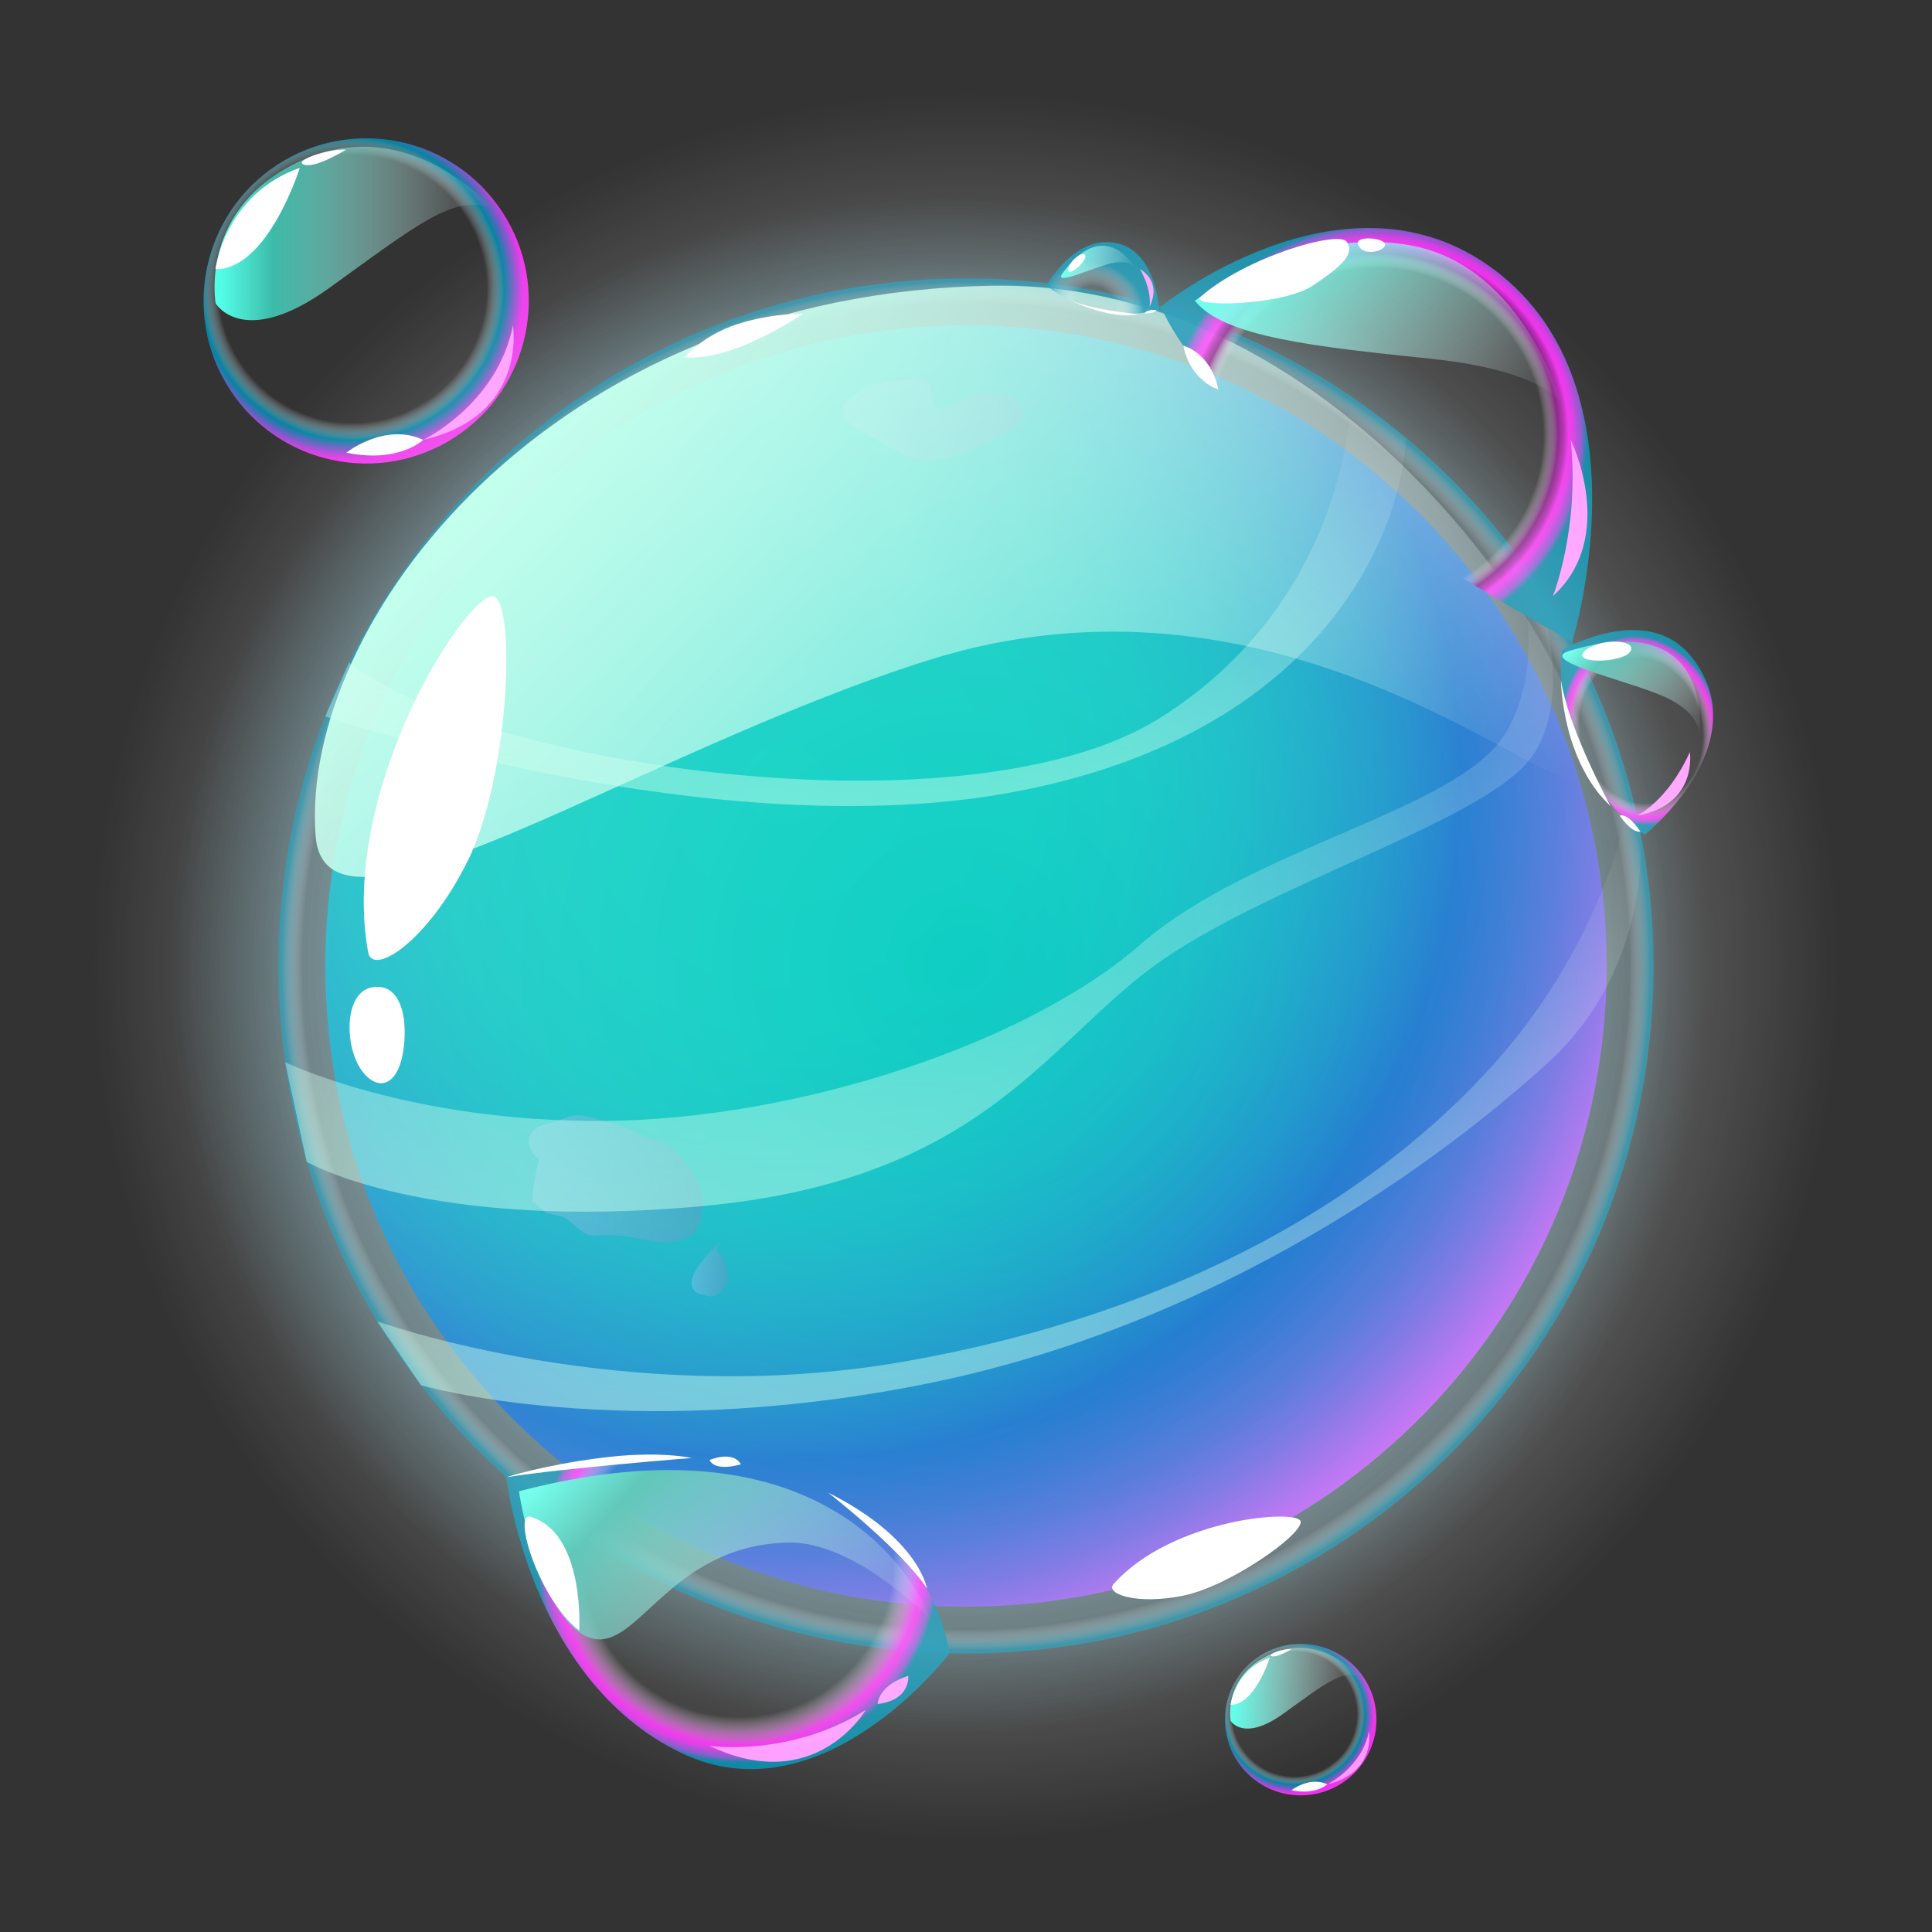 <svg width="440" height="440" viewBox="0 0 440 440" fill="none" xmlns="http://www.w3.org/2000/svg">
    <rect x="0" y="0" width="440" height="440" fill="#333333" stroke="none"/>
    <circle cx="220" cy="220" r="160" fill="url(#paint0_radial_2164_296575)" />
    <path
        d="M220 300C264.183 300 300 264.183 300 220C300 175.817 264.183 140 220 140C175.817 140 140 175.817 140 220C140 264.183 175.817 300 220 300Z"
        fill="url(#paint1_radial_2164_296575)" style="mix-blend-mode:screen" />
    <path
        d="M338.152 344.451C406.885 275.719 406.885 164.282 338.152 95.549C269.42 26.817 157.983 26.817 89.251 95.549C20.519 164.282 20.519 275.719 89.251 344.451C157.983 413.183 269.42 413.183 338.152 344.451Z"
        fill="url(#paint2_radial_2164_296575)" />
    <g opacity="0.92">
        <path fill-rule="evenodd" clip-rule="evenodd"
            d="M376.585 220.016C376.585 265.296 357.381 306.051 326.642 334.638C311.968 348.32 294.647 359.163 275.576 366.433C258.288 373.011 239.581 376.578 219.984 376.578C213.042 376.578 206.169 376.116 199.458 375.257C193.278 374.466 187.196 373.272 181.247 371.754C167.133 368.153 153.815 362.631 141.518 355.493C133.717 350.964 126.348 345.81 119.471 340.023C103.274 326.474 89.857 309.682 80.204 290.676C74.156 278.709 69.593 265.886 66.783 252.465C66.749 252.431 66.749 252.367 66.749 252.333C64.567 241.888 63.408 231.08 63.408 220.007C63.408 189.102 72.364 160.284 87.834 135.991C94.378 125.679 102.11 116.227 110.84 107.733C139.033 80.3 177.539 63.41 219.979 63.41C223.418 63.41 226.788 63.509 230.158 63.74C247.942 64.895 264.896 68.996 280.562 75.574C283.304 76.729 285.981 77.952 288.659 79.244C300.027 84.795 310.604 91.673 320.223 99.735C323.46 102.412 326.6 105.256 329.611 108.195C330.701 109.251 331.758 110.342 332.818 111.432C359.922 139.562 376.58 177.832 376.58 220.007L376.585 220.016Z"
            fill="url(#paint3_radial_2164_296575)" style="mix-blend-mode:screen" />
    </g>
    <path fill-rule="evenodd" clip-rule="evenodd"
        d="M365.913 220.016C365.913 262.213 348.019 300.188 319.376 326.829C305.702 339.579 289.561 349.681 271.79 356.46C255.683 362.589 238.25 365.916 219.983 365.916C213.517 365.916 207.11 365.484 200.857 364.684C195.096 363.944 189.429 362.837 183.886 361.421C170.734 358.064 158.322 352.918 146.864 346.268C139.594 342.046 132.729 337.243 126.322 331.854C111.229 319.225 98.727 303.579 89.733 285.868C84.096 274.718 79.844 262.769 77.227 250.263C77.197 250.233 77.197 250.169 77.197 250.139C75.165 240.404 74.088 230.336 74.088 220.016C74.088 191.219 82.432 164.36 96.85 141.722C102.949 132.112 110.155 123.305 118.286 115.389C144.559 89.825 180.439 74.086 219.988 74.086C223.191 74.086 226.33 74.18 229.474 74.394C246.043 75.472 261.846 79.291 276.444 85.42C279.001 86.498 281.495 87.635 283.988 88.837C294.582 94.013 304.441 100.419 313.401 107.934C316.42 110.427 319.346 113.079 322.147 115.821C323.165 116.804 324.149 117.822 325.137 118.84C350.392 145.049 365.918 180.715 365.918 220.016H365.913Z"
        fill="url(#paint4_radial_2164_296575)" />
    <path style="mix-blend-mode:multiply" opacity="0.3" fill-rule="evenodd" clip-rule="evenodd"
        d="M122.73 264.163C121.879 267.366 121.374 270.617 121.216 273.91C122.054 273.705 123.32 275.659 124.252 276.066C125.976 276.823 127.661 276.605 129.256 277.742C130.659 278.743 132.37 280.74 134.021 281.249C135.077 281.574 136.557 281.284 137.673 281.279C140.073 281.279 142.16 281.39 144.525 281.865C146.916 282.349 150.077 283.161 152.532 282.909C154.212 282.738 156.817 281.835 158.104 280.779C159.439 279.684 160.025 276.369 160.119 274.663C160.41 269.338 156.484 264.325 152.493 261.169C150.423 259.531 148.058 259.531 145.753 258.346C142.998 256.926 140.595 256.109 137.558 255.28C135.779 254.792 133.315 253.915 131.468 253.967C129.667 254.018 127.584 255.151 125.852 255.6C124.064 256.062 122.336 256.345 121.126 257.901C119.809 259.599 120.403 262.097 122.734 264.159L122.73 264.163Z"
        fill="url(#paint5_linear_2164_296575)" />
    <path style="mix-blend-mode:multiply" opacity="0.3" fill-rule="evenodd" clip-rule="evenodd"
        d="M163.968 282.836C163.044 283.931 154.422 291.428 158.677 294.392C158.968 294.593 160.709 295.03 161.026 295.111C162.339 295.44 162.569 295.243 163.652 294.542C165.696 293.225 165.97 291.043 165.456 288.738C165.354 288.276 164.892 286.852 164.678 286.403C164.293 285.595 163.391 285.351 163.19 284.393L163.968 282.836Z"
        fill="url(#paint6_linear_2164_296575)" />
    <path style="mix-blend-mode:multiply" opacity="0.3" fill-rule="evenodd" clip-rule="evenodd"
        d="M213.765 93.76C215.343 92.986 220.296 89.962 223.076 89.684C223.969 89.594 225.244 89.88 226.215 89.872C228.319 89.855 230.145 89.487 231.698 91.198C232.866 92.485 233.439 93.815 232.575 95.274C231.364 97.318 228.212 98.828 226.215 99.983C221.57 102.669 215.394 105.235 209.821 104.709C205.403 104.29 201.387 100.975 197.602 98.99C194.754 97.493 189.574 94.666 193.034 91.236C195.861 88.435 200.155 86.895 204.047 86.75C205.809 86.686 210.082 86.066 211.468 87.109C213.008 88.277 211.322 93.234 214.543 92.981L213.765 93.76Z"
        fill="url(#paint7_linear_2164_296575)" />
    <path style="mix-blend-mode:screen" fill-rule="evenodd" clip-rule="evenodd"
        d="M71.868 190.274C74.088 220.016 143.738 171.853 211.117 150.455C290.224 125.332 350.191 180.201 358.951 177.212C372.667 172.533 316.343 63.676 226.181 65.074C124.603 66.648 68.288 142.265 71.868 190.274Z"
        fill="url(#paint8_linear_2164_296575)" />
    <path style="mix-blend-mode:screen" opacity="0.5" fill-rule="evenodd" clip-rule="evenodd"
        d="M64.948 241.91L69.845 264.599C69.845 264.599 97.046 280.522 160.11 274.667C223.178 268.807 238.165 237.971 262.783 219.999C287.401 202.027 335.145 187.909 347.595 173.902C360.045 159.895 349.464 131.957 349.464 131.957L344.674 125.328C344.674 125.328 353.514 149.198 342.925 166.896C332.339 184.594 285.344 192.742 259.669 215.14C233.99 237.539 181.935 254.959 137.545 255.279C93.154 255.6 64.943 241.905 64.943 241.905L64.948 241.91Z"
        fill="url(#paint9_linear_2164_296575)" />
    <path style="mix-blend-mode:screen" opacity="0.5" fill-rule="evenodd" clip-rule="evenodd"
        d="M85.883 300.898L95.879 315.473C95.879 315.473 141.215 328.753 209.304 315.473C277.393 302.193 328.721 263.808 352.65 241.914C376.58 220.02 373.59 189.41 373.59 189.41L371.456 180.202C371.456 180.202 367.184 212.044 340.594 241.914C314.004 271.784 269.729 298.879 205.981 310.076C142.237 321.273 85.879 300.902 85.879 300.902L85.883 300.898Z"
        fill="url(#paint10_linear_2164_296575)" />
    <path style="mix-blend-mode:screen" opacity="0.5" fill-rule="evenodd" clip-rule="evenodd"
        d="M74.083 163.158C74.083 163.158 163.031 193.499 231.775 180.202C300.523 166.905 318.922 122.454 320.227 99.743L307.618 90.244C307.618 90.244 307.909 135.858 264.361 163.402C220.813 190.941 109.355 174.582 79.472 150.9L74.083 163.158Z"
        fill="url(#paint11_linear_2164_296575)" />
    <path fill-rule="evenodd" clip-rule="evenodd"
        d="M83.848 216.885C84.844 222.364 97.23 214.704 106.494 196.125C115.758 177.55 117.55 139.267 112.717 135.931C107.889 132.595 76.949 178.935 83.844 216.885H83.848Z"
        fill="white" />
    <path fill-rule="evenodd" clip-rule="evenodd"
        d="M253.592 360.775C251.654 362.952 258.801 365.583 269.434 363.414C280.066 361.246 296.409 349.651 296.225 346.584C296.041 343.522 266.992 345.712 253.588 360.775H253.592Z"
        fill="white" />
    <path fill-rule="evenodd" clip-rule="evenodd"
        d="M84.678 224.87C78.245 226.072 78.408 238.603 82.513 243.979C86.619 249.356 91.829 246.802 92.154 235.815C92.355 229.049 89.99 223.878 84.678 224.87Z"
        fill="white" />
    <g opacity="0.92">
        <path fill-rule="evenodd" clip-rule="evenodd"
            d="M264.361 69.835C264.361 69.835 305.014 36.936 338.746 60.301C376.58 86.506 358.074 146.118 358.074 146.118C358.074 146.118 279.938 105.047 264.357 69.835H264.361Z"
            fill="url(#paint12_radial_2164_296575)" style="mix-blend-mode:screen" />
    </g>
    <path style="mix-blend-mode:screen" opacity="0.92" fill-rule="evenodd" clip-rule="evenodd"
        d="M115.322 336.426C115.322 336.426 120.433 382.434 155.016 399.161C187.282 414.767 216.241 376.536 216.241 376.536C216.241 376.536 209.3 315.465 115.318 336.422L115.322 336.426Z"
        fill="url(#paint13_radial_2164_296575)" />
    <path style="mix-blend-mode:screen" fill-rule="evenodd" clip-rule="evenodd"
        d="M272.124 68.47C278.625 76.806 299.745 78.975 325.813 81.699C351.881 84.424 355.491 91.814 355.491 91.814C355.491 91.814 347.21 61.08 321.921 56.02C296.631 50.961 272.124 68.47 272.124 68.47Z"
        fill="url(#paint14_linear_2164_296575)" />
    <path style="mix-blend-mode:screen" fill-rule="evenodd" clip-rule="evenodd"
        d="M118.196 339.629C118.196 339.629 122.34 367.652 133.623 372.708C144.906 377.767 151.616 351.892 179.532 351.31C195.109 350.985 212.212 369.205 212.212 369.205C212.212 369.205 195.472 319.395 118.2 339.625L118.196 339.629Z"
        fill="url(#paint15_linear_2164_296575)" />
    <path fill-rule="evenodd" clip-rule="evenodd"
        d="M161.594 397.608C161.594 397.608 179.737 400.303 197.157 389.439C197.157 389.439 185.717 409.156 161.594 397.608Z"
        fill="#FF9AFF" />
    <path fill-rule="evenodd" clip-rule="evenodd"
        d="M353.664 135.76C353.664 135.76 359.814 120.384 357.719 100.18C357.719 100.18 368.578 122.125 353.664 135.76Z"
        fill="#FF9AFF" />
    <path fill-rule="evenodd" clip-rule="evenodd"
        d="M273.433 67.594C270.58 70.109 292.157 69.617 298.966 65.057C305.775 60.498 308.517 57.885 306.746 55.105C304.975 52.325 283.689 58.548 273.429 67.594H273.433Z"
        fill="white" />
    <path fill-rule="evenodd" clip-rule="evenodd"
        d="M309.261 55.366C308.996 53.676 315.552 54.138 315.428 55.764C315.304 57.389 309.761 58.531 309.261 55.366Z"
        fill="white" />
    <path fill-rule="evenodd" clip-rule="evenodd"
        d="M120.835 345.446C116.579 344.189 122.824 364.526 131.925 371.348C131.925 371.348 133.251 349.112 120.835 345.446Z"
        fill="white" />
    <path style="mix-blend-mode:screen" opacity="0.92" fill-rule="evenodd" clip-rule="evenodd"
        d="M355.67 148.099C355.67 148.099 375.481 136.461 385.695 150.186C400.211 169.689 374.583 190.095 374.583 190.095C374.583 190.095 353.335 176.819 355.666 148.099H355.67Z"
        fill="url(#paint16_radial_2164_296575)" />
    <path style="mix-blend-mode:screen" fill-rule="evenodd" clip-rule="evenodd"
        d="M357.437 148.227C349.601 150.571 372.222 155.229 380.002 159.121C387.782 163.013 387.003 167.679 387.003 167.679C387.003 167.679 391.284 138.112 357.437 148.227Z"
        fill="url(#paint17_linear_2164_296575)" />
    <path fill-rule="evenodd" clip-rule="evenodd"
        d="M372.821 185.753C372.821 185.753 379.788 182.503 384.852 171.28C384.852 171.28 386.759 183.307 372.821 185.753Z"
        fill="#FF9AFF" />
    <path fill-rule="evenodd" clip-rule="evenodd"
        d="M360.559 148.646C358.472 151.332 370.374 150.917 371.427 148.124C372.479 145.332 363.069 145.417 360.559 148.646Z"
        fill="white" />
    <path fill-rule="evenodd" clip-rule="evenodd"
        d="M355.491 154.899C355.491 154.899 355.687 173.243 366.773 183.568C366.773 183.568 357.189 166.006 355.491 154.899Z"
        fill="white" />
    <path fill-rule="evenodd" clip-rule="evenodd"
        d="M368.877 185.753C368.877 185.753 371.469 189.679 373.595 189.406C373.595 189.406 370.922 185.129 368.877 185.753Z"
        fill="white" />
    <path style="mix-blend-mode:screen" opacity="0.92" fill-rule="evenodd" clip-rule="evenodd"
        d="M238.306 65.057C238.306 65.057 243.789 55.224 251.834 55.135C263.266 55.006 263.946 70.399 263.946 70.399C263.946 70.399 251.795 75.087 238.306 65.057Z"
        fill="url(#paint18_radial_2164_296575)" />
    <path style="mix-blend-mode:screen" fill-rule="evenodd" clip-rule="evenodd"
        d="M241.967 62.26C239.709 65.374 249.49 60.648 253.51 59.878C257.531 59.108 258.574 61.071 258.574 61.071C258.574 61.071 251.718 48.805 241.971 62.26H241.967Z"
        fill="url(#paint19_linear_2164_296575)" />
    <path fill-rule="evenodd" clip-rule="evenodd"
        d="M261.808 69.869C261.808 69.869 262.497 66.319 259.627 61.289C259.627 61.289 264.729 63.89 261.808 69.869Z"
        fill="#FF9AFF" />
    <path fill-rule="evenodd" clip-rule="evenodd"
        d="M243.25 61.525C243.237 63.124 247.566 59.566 247.159 58.223C246.753 56.88 243.263 59.6 243.25 61.525Z"
        fill="white" />
    <path fill-rule="evenodd" clip-rule="evenodd"
        d="M243.139 68.09C243.139 68.09 252.309 72.927 259.306 71.562C259.306 71.562 247.839 70.515 243.139 68.09Z"
        fill="white" />
    <path fill-rule="evenodd" clip-rule="evenodd"
        d="M260.717 71.37C260.717 71.37 262.928 71.468 263.412 70.587C263.412 70.587 261.042 70.42 260.717 71.37Z"
        fill="white" />
    <path fill-rule="evenodd" clip-rule="evenodd"
        d="M269.494 78.739C269.494 78.739 275.657 80.146 277.475 88.704C277.475 88.704 271.141 86.865 269.494 78.739Z"
        fill="white" />
    <path fill-rule="evenodd" clip-rule="evenodd"
        d="M115.322 336.426C115.322 336.426 123.243 333.791 136.604 332.046C149.961 330.301 157.506 332.046 157.506 332.046C157.506 332.046 128.149 334.382 115.326 336.426H115.322Z"
        fill="white" />
    <path fill-rule="evenodd" clip-rule="evenodd"
        d="M188.621 339.942C188.621 339.942 205.335 352.953 211.113 361.793C211.113 361.793 209.381 350.361 188.621 339.942Z"
        fill="white" />
    <path fill-rule="evenodd" clip-rule="evenodd"
        d="M155.915 81.361C155.915 81.361 160.457 75.746 169.733 73.274C177.231 71.272 181.444 71.601 182.915 71.426C182.915 71.426 167.06 82.418 155.915 81.361Z"
        fill="white" />
    <path fill-rule="evenodd" clip-rule="evenodd"
        d="M161.594 332.522C161.594 332.522 166.859 330.203 168.737 333.48C168.737 333.48 163.01 335.327 161.594 332.522Z"
        fill="white" />
    <path fill-rule="evenodd" clip-rule="evenodd"
        d="M199.869 388.075C199.869 388.075 199.916 383.849 206.862 381.655C206.862 381.655 207.465 387.198 199.869 388.075Z"
        fill="#FF9AFF" />
    <path style="mix-blend-mode:screen" opacity="0.92"
        d="M103.622 99.556C120.756 88.386 125.591 65.442 114.422 48.307C103.252 31.173 80.307 26.338 63.173 37.508C46.039 48.677 41.203 71.622 52.373 88.756C63.543 105.89 86.488 110.726 103.622 99.556Z"
        fill="url(#paint20_radial_2164_296575)" />
    <g style="mix-blend-mode:screen">
        <path fill-rule="evenodd" clip-rule="evenodd"
            d="M49.118 69.103C49.118 69.103 55.363 79.706 74.998 65.579C94.634 51.452 103.68 43.865 112.242 47.56C112.242 47.56 93.372 25.581 68.959 36.423C45.094 47.022 49.118 69.108 49.118 69.108V69.103Z"
            fill="url(#paint21_linear_2164_296575)" />
    </g>
    <path fill-rule="evenodd" clip-rule="evenodd"
        d="M96.388 100.18C96.388 100.18 113.312 92.054 116.814 74.086C116.814 74.086 120.317 94.641 96.388 100.18Z"
        fill="#FF9AFF" />
    <path fill-rule="evenodd" clip-rule="evenodd"
        d="M49.063 61.289C49.063 61.289 51.261 44.156 68.279 38.224C68.279 38.224 60.97 61.499 49.063 61.289Z"
        fill="white" />
    <path fill-rule="evenodd" clip-rule="evenodd"
        d="M68.985 37.403C67.201 36.492 74.669 33.857 78.839 34.062C78.839 34.062 71.47 38.673 68.985 37.403Z"
        fill="white" />
    <path fill-rule="evenodd" clip-rule="evenodd"
        d="M78.882 103.097C78.882 103.097 87.637 96.095 96.388 100.18C96.388 100.18 90.844 105.564 78.882 103.097Z"
        fill="white" />
    <path style="mix-blend-mode:screen" opacity="0.92" fill-rule="evenodd" clip-rule="evenodd"
        d="M313.478 391.629C313.478 401.154 305.758 408.878 296.229 408.878C286.7 408.878 278.98 401.158 278.98 391.629C278.98 382.1 286.7 374.38 296.229 374.38C305.758 374.38 313.478 382.1 313.478 391.629Z"
        fill="url(#paint22_radial_2164_296575)" />
    <path style="mix-blend-mode:screen" fill-rule="evenodd" clip-rule="evenodd"
        d="M280.268 391.894C280.268 391.894 283.176 396.834 292.32 390.252C301.464 383.674 305.677 380.141 309.663 381.861C309.663 381.861 300.878 371.626 289.506 376.673C278.39 381.608 280.268 391.894 280.268 391.894Z"
        fill="url(#paint23_linear_2164_296575)" />
    <path fill-rule="evenodd" clip-rule="evenodd"
        d="M302.281 406.368C302.281 406.368 310.163 402.583 311.793 394.217C311.793 394.217 313.422 403.789 302.281 406.368Z"
        fill="#FF9AFF" />
    <path fill-rule="evenodd" clip-rule="evenodd"
        d="M280.242 388.255C280.242 388.255 281.264 380.279 289.189 377.516C289.189 377.516 285.785 388.354 280.242 388.255Z"
        fill="white" />
    <path fill-rule="evenodd" clip-rule="evenodd"
        d="M289.519 377.13C288.689 376.707 292.166 375.48 294.108 375.574C294.108 375.574 290.678 377.721 289.519 377.13Z"
        fill="white" />
    <path fill-rule="evenodd" clip-rule="evenodd"
        d="M294.129 407.724C294.129 407.724 298.205 404.461 302.281 406.368C302.281 406.368 299.698 408.874 294.129 407.724Z"
        fill="white" />
    <circle cx="220" cy="220" r="200" fill="url(#paint24_radial_2164_296575)" fill-opacity="0.2" />
    <defs>
        <radialGradient id="paint0_radial_2164_296575" cx="0" cy="0" r="1"
            gradientUnits="userSpaceOnUse"
            gradientTransform="translate(220 220) rotate(90) scale(160)">
            <stop stop-color="white" />
            <stop offset="1" stop-color="white" stop-opacity="0" />
        </radialGradient>
        <radialGradient id="paint1_radial_2164_296575" cx="0" cy="0" r="1"
            gradientUnits="userSpaceOnUse" gradientTransform="translate(220 220) scale(80)">
            <stop stop-color="#009BFF" />
            <stop offset="1" stop-color="white" stop-opacity="0" />
        </radialGradient>
        <radialGradient id="paint2_radial_2164_296575" cx="0" cy="0" r="1"
            gradientUnits="userSpaceOnUse"
            gradientTransform="translate(213.706 220.001) scale(176 176)">
            <stop stop-color="#7BE7FF" />
            <stop offset="0.874" stop-color="#7BE7FF" stop-opacity="0.2" />
            <stop offset="1" stop-color="#7BE7FF" stop-opacity="0" />
        </radialGradient>
        <radialGradient id="paint3_radial_2164_296575" cx="0" cy="0" r="1"
            gradientUnits="userSpaceOnUse"
            gradientTransform="translate(220.001 219.999) scale(156.584 156.584)">
            <stop offset="0.969" stop-color="white" stop-opacity="0" />
            <stop offset="1" stop-color="#008BAB" stop-opacity="0.8" />
        </radialGradient>
        <radialGradient id="paint4_radial_2164_296575" cx="0" cy="0" r="1"
            gradientUnits="userSpaceOnUse"
            gradientTransform="translate(178.647 178.607) scale(214.036)">
            <stop stop-color="#00CEC0" />
            <stop offset="0.26" stop-color="#00CBC0" />
            <stop offset="0.38" stop-color="#00C4C0" />
            <stop offset="0.48" stop-color="#00B6C2" />
            <stop offset="0.56" stop-color="#00A4C3" />
            <stop offset="0.64" stop-color="#008BC5" />
            <stop offset="0.71" stop-color="#006EC8" />
            <stop offset="0.72" stop-color="#0068C9" />
            <stop offset="0.74" stop-color="#0667CA" />
            <stop offset="0.78" stop-color="#1A65CE" />
            <stop offset="0.83" stop-color="#3963D5" />
            <stop offset="0.88" stop-color="#655FDF" />
            <stop offset="0.93" stop-color="#9E5AEC" />
            <stop offset="0.99" stop-color="#E155FB" />
            <stop offset="1" stop-color="#F154FF" />
        </radialGradient>
        <linearGradient id="paint5_linear_2164_296575" x1="120.433" y1="268.466" x2="160.127"
            y2="268.466" gradientUnits="userSpaceOnUse">
            <stop stop-color="#B8C2FF" />
            <stop offset="1" stop-color="#7D72B3" />
        </linearGradient>
        <linearGradient id="paint6_linear_2164_296575" x1="157.506" y1="289.055" x2="165.683"
            y2="289.055" gradientUnits="userSpaceOnUse">
            <stop stop-color="#B8C2FF" />
            <stop offset="1" stop-color="#7D72B3" />
        </linearGradient>
        <linearGradient id="paint7_linear_2164_296575" x1="191.884" y1="95.642" x2="232.99"
            y2="95.642" gradientUnits="userSpaceOnUse">
            <stop stop-color="#B8C2FF" />
            <stop offset="1" stop-color="#7D72B3" />
        </linearGradient>
        <linearGradient id="paint8_linear_2164_296575" x1="130.202" y1="88.233" x2="295.36"
            y2="244.741" gradientUnits="userSpaceOnUse">
            <stop offset="0.02" stop-color="#B3FFE8" />
            <stop offset="1" stop-color="white" stop-opacity="0" />
        </linearGradient>
        <linearGradient id="paint9_linear_2164_296575" x1="209.304" y1="275.963" x2="209.304"
            y2="125.332" gradientUnits="userSpaceOnUse">
            <stop stop-color="#BDFFE8" />
            <stop offset="1" stop-color="white" stop-opacity="0" />
        </linearGradient>
        <linearGradient id="paint10_linear_2164_296575" x1="229.799" y1="321.371" x2="229.799"
            y2="180.197" gradientUnits="userSpaceOnUse">
            <stop stop-color="#BDFFE8" />
            <stop offset="1" stop-color="white" stop-opacity="0" />
        </linearGradient>
        <linearGradient id="paint11_linear_2164_296575" x1="197.157" y1="183.568" x2="197.157"
            y2="90.244" gradientUnits="userSpaceOnUse">
            <stop stop-color="#BDFFE8" />
            <stop offset="1" stop-color="white" stop-opacity="0" />
        </linearGradient>
        <radialGradient id="paint12_radial_2164_296575" cx="0" cy="0" r="1"
            gradientUnits="userSpaceOnUse"
            gradientTransform="translate(313.482 99.021) scale(48.12 48.12)">
            <stop offset="0.77" stop-color="white" stop-opacity="0" />
            <stop offset="0.79" stop-color="white" stop-opacity="0" />
            <stop offset="0.86" stop-color="#891A87" />
            <stop offset="0.89" stop-color="#C426C2" />
            <stop offset="0.91" stop-color="#FF32FC" />
            <stop offset="0.92" stop-color="#FA33FA" />
            <stop offset="0.93" stop-color="#EE37F6" />
            <stop offset="0.94" stop-color="#D93FF0" />
            <stop offset="0.95" stop-color="#BB49E6" />
            <stop offset="0.97" stop-color="#9556DA" />
            <stop offset="0.98" stop-color="#6766CB" />
            <stop offset="0.99" stop-color="#3179BA" />
            <stop offset="1" stop-color="#008BAB" />
        </radialGradient>
        <radialGradient id="paint13_radial_2164_296575" cx="0" cy="0" r="1"
            gradientUnits="userSpaceOnUse"
            gradientTransform="translate(168.202 355.724) scale(45.755 45.755)">
            <stop offset="0.77" stop-color="white" stop-opacity="0" />
            <stop offset="0.91" stop-color="#FF32FC" />
            <stop offset="0.92" stop-color="#FA33FA" />
            <stop offset="0.93" stop-color="#EE37F6" />
            <stop offset="0.94" stop-color="#D93FF0" />
            <stop offset="0.95" stop-color="#BB49E6" />
            <stop offset="0.97" stop-color="#9556DA" />
            <stop offset="0.98" stop-color="#6766CB" />
            <stop offset="0.99" stop-color="#3179BA" />
            <stop offset="1" stop-color="#008BAB" />
        </radialGradient>
        <linearGradient id="paint14_linear_2164_296575" x1="288.834" y1="50.837" x2="344.418"
            y2="103.503" gradientUnits="userSpaceOnUse">
            <stop offset="0.02" stop-color="#54FFE8" />
            <stop offset="1" stop-color="white" stop-opacity="0" />
        </linearGradient>
        <linearGradient id="paint15_linear_2164_296575" x1="129.731" y1="327.457" x2="194.035"
            y2="388.387" gradientUnits="userSpaceOnUse">
            <stop offset="0.02" stop-color="#54FFE8" />
            <stop offset="0.21" stop-color="#3DBBAA" />
            <stop offset="1" stop-color="white" stop-opacity="0" />
        </linearGradient>
        <radialGradient id="paint16_radial_2164_296575" cx="0" cy="0" r="1"
            gradientUnits="userSpaceOnUse"
            gradientTransform="translate(373.735 166.394) rotate(-12.09) scale(18.009 21.697)">
            <stop offset="0.77" stop-color="white" stop-opacity="0" />
            <stop offset="0.91" stop-color="#FF32FC" />
            <stop offset="0.92" stop-color="#FA33FA" />
            <stop offset="0.93" stop-color="#EE37F6" />
            <stop offset="0.94" stop-color="#D93FF0" />
            <stop offset="0.95" stop-color="#BB49E6" />
            <stop offset="0.97" stop-color="#9556DA" />
            <stop offset="0.98" stop-color="#6766CB" />
            <stop offset="0.99" stop-color="#3179BA" />
            <stop offset="1" stop-color="#008BAB" />
        </radialGradient>
        <linearGradient id="paint17_linear_2164_296575" x1="361.589" y1="143.044" x2="387.281"
            y2="167.388" gradientUnits="userSpaceOnUse">
            <stop offset="0.02" stop-color="#54FFE8" />
            <stop offset="0.21" stop-color="#3DBBAA" />
            <stop offset="1" stop-color="white" stop-opacity="0" />
        </linearGradient>
        <radialGradient id="paint18_radial_2164_296575" cx="0" cy="0" r="1"
            gradientUnits="userSpaceOnUse"
            gradientTransform="translate(249.402 69.312) rotate(-66.08) scale(9.389 11.313)">
            <stop offset="0.42" stop-color="white" stop-opacity="0" />
            <stop offset="1" stop-color="#008BAB" />
        </radialGradient>
        <linearGradient id="paint19_linear_2164_296575" x1="242.038" y1="59.144" x2="258.595"
            y2="60.89" gradientUnits="userSpaceOnUse">
            <stop offset="0.02" stop-color="#54FFE8" />
            <stop offset="1" stop-color="white" stop-opacity="0" />
        </linearGradient>
        <radialGradient id="paint20_radial_2164_296575" cx="0" cy="0" r="1"
            gradientUnits="userSpaceOnUse"
            gradientTransform="translate(80.308 65.775) scale(39.617 39.617)">
            <stop offset="0.77" stop-color="white" stop-opacity="0" />
            <stop offset="0.87" stop-color="#008BAB" />
            <stop offset="0.98" stop-color="#FF32FC" />
        </radialGradient>
        <linearGradient id="paint21_linear_2164_296575" x1="48.862" y1="53.167" x2="112.242"
            y2="53.167" gradientUnits="userSpaceOnUse">
            <stop offset="0.02" stop-color="#54FFE8" />
            <stop offset="0.21" stop-color="#3DBBAA" />
            <stop offset="1" stop-color="white" stop-opacity="0" />
        </linearGradient>
        <radialGradient id="paint22_radial_2164_296575" cx="0" cy="0" r="1"
            gradientUnits="userSpaceOnUse"
            gradientTransform="translate(294.792 390.346) scale(18.451)">
            <stop offset="0.77" stop-color="white" stop-opacity="0" />
            <stop offset="0.87" stop-color="#008BAB" />
            <stop offset="0.98" stop-color="#FF32FC" />
        </radialGradient>
        <linearGradient id="paint23_linear_2164_296575" x1="280.148" y1="384.474" x2="309.663"
            y2="384.474" gradientUnits="userSpaceOnUse">
            <stop offset="0.02" stop-color="#54FFE8" />
            <stop offset="1" stop-color="white" stop-opacity="0" />
        </linearGradient>
        <radialGradient id="paint24_radial_2164_296575" cx="0" cy="0" r="1"
            gradientUnits="userSpaceOnUse"
            gradientTransform="translate(220 220) rotate(90) scale(200)">
            <stop stop-color="white" stop-opacity="0.3" />
            <stop offset="0.784" stop-color="white" />
            <stop offset="1" stop-color="white" stop-opacity="0" />
        </radialGradient>
    </defs>
</svg>
    